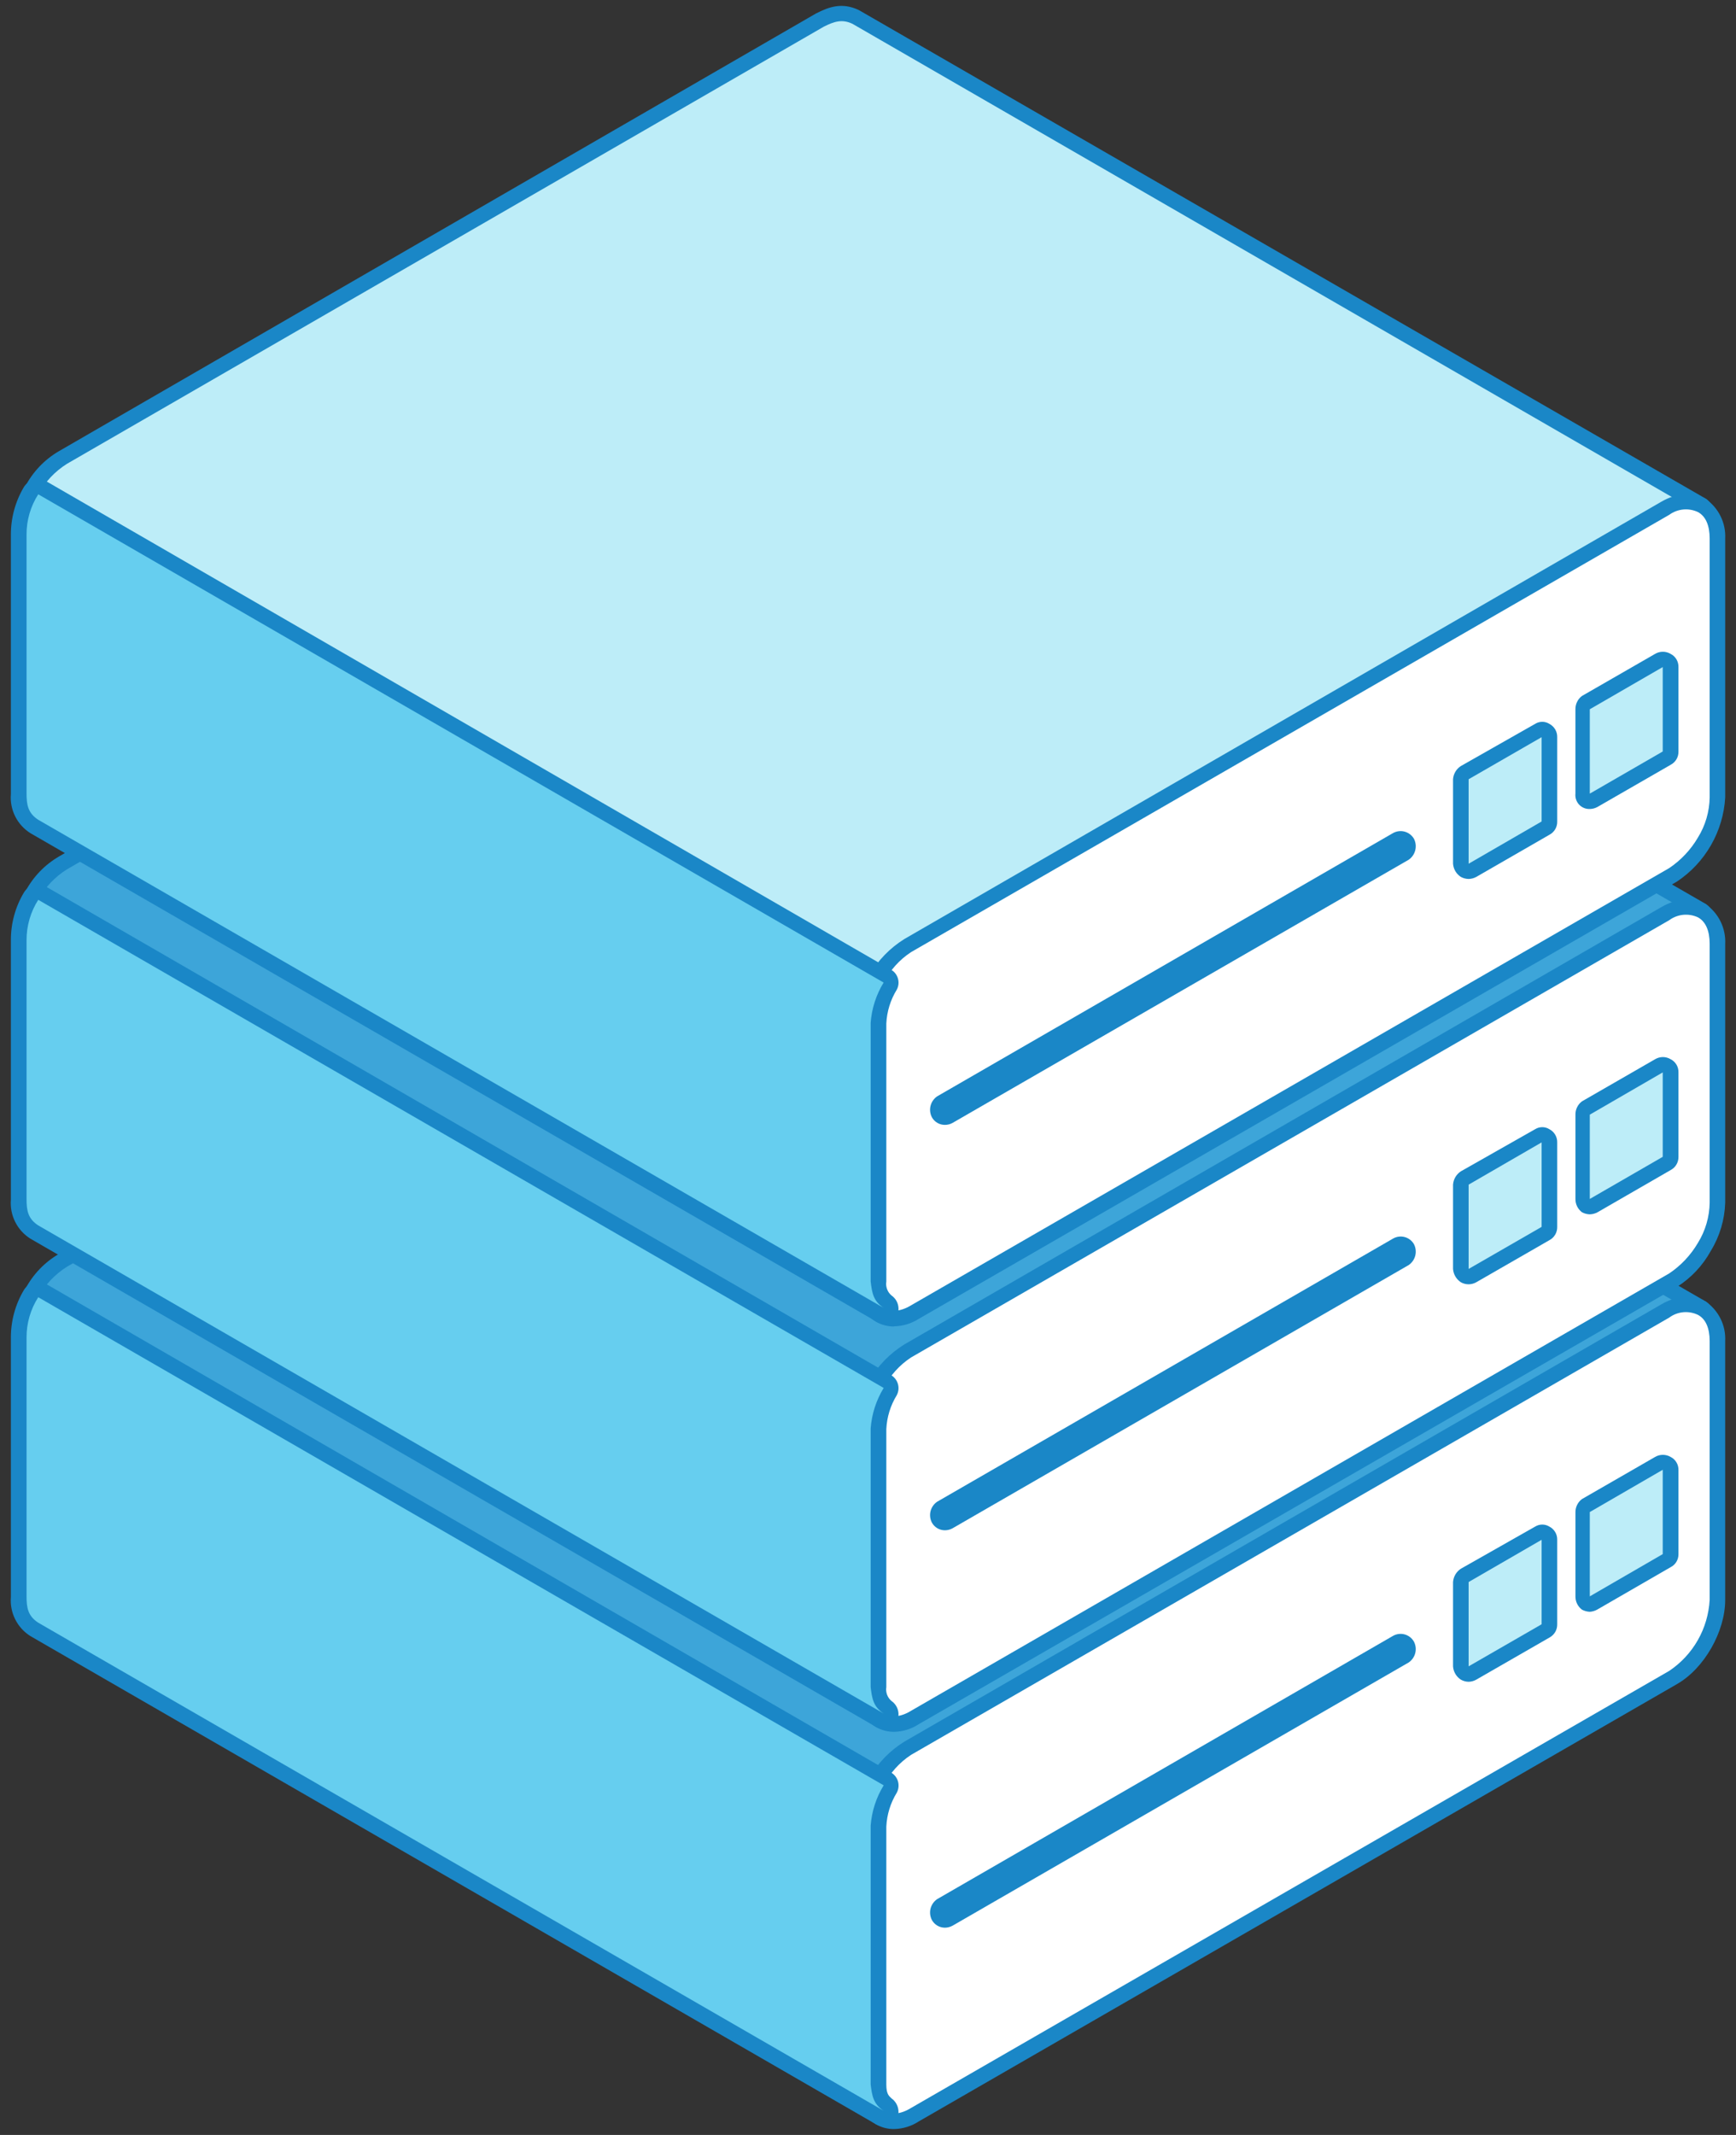 <svg width="96" height="118" viewBox="0 0 96 118" fill="none" xmlns="http://www.w3.org/2000/svg">
<rect x="0" y="0" width="96" height="118" fill="#333333" stroke="none"/>
<path fill-rule="evenodd" clip-rule="evenodd" d="M3.341 71.426L48.578 97.555C48.962 97.058 49.424 96.627 49.946 96.278L91.514 72.288L46.702 46.422C46.557 46.354 46.412 46.341 45.91 46.6L4.129 70.742C3.836 70.929 3.569 71.156 3.338 71.416L3.341 71.426ZM48.868 99.53C48.717 99.526 48.569 99.485 48.437 99.412L1.683 72.433C1.476 72.322 1.32 72.133 1.252 71.908C1.228 71.68 1.278 71.451 1.393 71.254C1.82 70.438 2.47 69.761 3.267 69.3L45.121 45.111C45.842 44.74 46.563 44.488 47.5 44.922L94.334 71.938C94.514 72.055 94.643 72.236 94.696 72.443C94.749 72.651 94.722 72.871 94.621 73.06C94.574 73.156 94.51 73.241 94.43 73.312C94.351 73.382 94.258 73.437 94.158 73.471C94.057 73.506 93.951 73.521 93.845 73.514C93.739 73.508 93.635 73.481 93.539 73.434C93.324 73.326 93.179 73.32 92.677 73.572L50.816 97.741C50.281 98.079 49.855 98.565 49.589 99.139C49.508 99.256 49.4 99.352 49.275 99.42C49.15 99.488 49.01 99.526 48.868 99.53Z" fill="#1A87C7"/>
<path fill-rule="evenodd" clip-rule="evenodd" d="M93.893 72.673L47.14 45.687C46.564 45.411 46.129 45.556 45.556 45.846L3.702 70.014C3.038 70.432 2.492 71.011 2.115 71.699L48.868 98.677C49.239 98.009 49.757 97.433 50.381 96.993L92.31 72.824C92.536 72.66 92.802 72.56 93.081 72.533C93.359 72.506 93.64 72.555 93.893 72.673Z" fill="#3DA5D9"/>
<path fill-rule="evenodd" clip-rule="evenodd" d="M93.317 73.364C93.111 73.375 92.912 73.443 92.741 73.559L50.815 97.741C50.293 98.072 49.87 98.538 49.589 99.089C49.245 99.633 49.047 100.256 49.013 100.898V115.198C49.013 115.565 49.083 115.841 49.228 115.926C49.373 116.01 49.589 115.99 50.02 115.774L91.878 91.605C92.394 91.24 92.822 90.765 93.133 90.214C93.444 89.664 93.63 89.052 93.677 88.421V74.115C93.677 73.68 93.606 73.441 93.462 73.394C93.391 73.364 93.391 73.35 93.317 73.35V73.364ZM49.444 117.674C49.089 117.679 48.74 117.587 48.433 117.408C48.06 117.181 47.756 116.856 47.553 116.469C47.35 116.082 47.256 115.648 47.281 115.211V100.912C47.313 99.974 47.585 99.061 48.073 98.26C48.544 97.442 49.213 96.754 50.017 96.258L91.875 72.09C92.737 71.591 93.603 71.534 94.324 71.938C94.676 72.18 94.96 72.509 95.149 72.892C95.338 73.276 95.425 73.701 95.402 74.128V88.435C95.402 90.17 94.25 92.215 92.737 93.081L50.812 117.25C50.405 117.517 49.931 117.664 49.444 117.674Z" fill="#1A87C7"/>
<path fill-rule="evenodd" clip-rule="evenodd" d="M94.543 74.128C94.543 73.407 94.327 72.902 93.893 72.672C93.64 72.552 93.359 72.502 93.08 72.528C92.801 72.555 92.534 72.657 92.309 72.824L50.381 96.993C49.739 97.414 49.218 97.995 48.868 98.677C48.434 99.343 48.185 100.111 48.147 100.905V115.204C48.121 115.491 48.175 115.779 48.303 116.036C48.43 116.294 48.625 116.512 48.868 116.667C49.228 116.906 49.804 116.869 50.381 116.508L92.309 92.35C92.96 91.914 93.5 91.333 93.888 90.653C94.275 89.973 94.499 89.213 94.543 88.431V74.128Z" fill="white"/>
<path fill-rule="evenodd" clip-rule="evenodd" d="M88.778 84.061V86.757L91.157 85.409V82.713L88.778 84.061ZM87.916 89.085C87.764 89.079 87.615 89.038 87.481 88.967C87.368 88.882 87.276 88.77 87.213 88.643C87.151 88.515 87.119 88.375 87.121 88.233V83.59C87.118 83.447 87.15 83.307 87.213 83.179C87.275 83.051 87.367 82.94 87.481 82.855L91.525 80.527C91.655 80.45 91.804 80.41 91.956 80.41C92.107 80.41 92.256 80.45 92.387 80.527C92.52 80.595 92.632 80.699 92.708 80.828C92.784 80.957 92.823 81.105 92.818 81.255V85.914C92.818 86.061 92.777 86.205 92.7 86.33C92.623 86.455 92.512 86.556 92.38 86.622L88.337 88.957C88.208 89.031 88.064 89.075 87.916 89.085Z" fill="#1A87C7"/>
<path fill-rule="evenodd" clip-rule="evenodd" d="M87.915 88.232L91.948 85.897V81.237L87.915 83.572V88.232Z" fill="#BDEDF8"/>
<path fill-rule="evenodd" clip-rule="evenodd" d="M2.475 72.895C2.362 73.243 2.29 73.604 2.259 73.969V88.232C2.33 88.751 2.404 88.859 2.62 88.997L47.284 114.823V100.911C47.334 100.262 47.48 99.624 47.716 99.017L2.475 72.895ZM48.868 117.515C48.717 117.518 48.569 117.481 48.437 117.408L1.683 90.429C1.322 90.203 1.031 89.882 0.84 89.501C0.649 89.12 0.567 88.694 0.602 88.269V73.933C0.599 73.005 0.848 72.094 1.323 71.298C1.386 71.194 1.47 71.104 1.569 71.034C1.668 70.963 1.78 70.913 1.899 70.887C2.006 70.856 2.119 70.847 2.23 70.861C2.341 70.874 2.448 70.909 2.546 70.964L49.228 97.943C49.329 97.993 49.418 98.063 49.49 98.148C49.563 98.233 49.618 98.332 49.652 98.439C49.685 98.546 49.697 98.659 49.686 98.77C49.676 98.882 49.642 98.99 49.589 99.088C49.243 99.652 49.045 100.294 49.013 100.955V115.218C49.013 115.743 49.158 115.844 49.303 115.982C49.48 116.109 49.606 116.294 49.659 116.506C49.711 116.717 49.687 116.94 49.589 117.135C49.501 117.244 49.392 117.334 49.268 117.399C49.144 117.465 49.008 117.504 48.868 117.515Z" fill="#1A87C7"/>
<path fill-rule="evenodd" clip-rule="evenodd" d="M48.868 98.677L2.115 71.699C1.689 72.364 1.465 73.137 1.468 73.926V88.226C1.468 88.852 1.539 89.314 2.115 89.688L48.868 116.666C48.292 116.292 48.221 115.831 48.147 115.204V100.905C48.206 100.115 48.453 99.351 48.868 98.677Z" fill="#66CEEF"/>
<path fill-rule="evenodd" clip-rule="evenodd" d="M82.08 87.929V90.624L84.459 89.277V86.581L82.08 87.929ZM81.214 92.953C81.063 92.951 80.914 92.911 80.783 92.835C80.659 92.754 80.555 92.646 80.481 92.518C80.406 92.391 80.362 92.248 80.352 92.1V87.44C80.363 87.293 80.407 87.151 80.482 87.023C80.557 86.896 80.66 86.787 80.783 86.706L84.89 84.378C85.009 84.303 85.146 84.264 85.286 84.264C85.426 84.264 85.563 84.303 85.682 84.378C85.815 84.446 85.926 84.551 86.002 84.68C86.078 84.808 86.117 84.956 86.113 85.105V89.775C86.116 89.926 86.078 90.074 86.002 90.204C85.925 90.333 85.815 90.439 85.682 90.51L81.639 92.835C81.51 92.909 81.363 92.95 81.214 92.953Z" fill="#1A87C7"/>
<path fill-rule="evenodd" clip-rule="evenodd" d="M81.214 92.1L85.251 89.775V85.106L81.214 87.44V92.1Z" fill="#BDEDF8"/>
<path fill-rule="evenodd" clip-rule="evenodd" d="M3.341 49.461L48.578 75.59C48.962 75.093 49.424 74.661 49.946 74.313L91.514 50.316L46.702 24.456C46.557 24.389 46.412 24.376 45.91 24.628L4.129 48.777C3.836 48.964 3.569 49.191 3.338 49.45L3.341 49.461ZM48.868 77.561C48.717 77.562 48.568 77.522 48.437 77.447L1.683 50.468C1.477 50.355 1.322 50.167 1.252 49.943C1.228 49.715 1.278 49.486 1.393 49.289C1.822 48.474 2.471 47.797 3.267 47.335L45.121 23.146C45.842 22.775 46.563 22.519 47.5 22.957L94.335 49.966C94.514 50.085 94.643 50.266 94.696 50.475C94.749 50.684 94.722 50.905 94.621 51.095C94.524 51.285 94.357 51.43 94.156 51.5C93.954 51.569 93.733 51.558 93.539 51.469C93.324 51.371 93.179 51.354 92.677 51.614L50.822 75.762C50.289 76.102 49.864 76.587 49.596 77.16C49.515 77.28 49.407 77.379 49.28 77.449C49.154 77.519 49.013 77.557 48.868 77.561Z" fill="#1A87C7"/>
<path fill-rule="evenodd" clip-rule="evenodd" d="M93.893 50.7L47.14 23.729C46.564 23.439 46.129 23.59 45.556 23.88L3.702 48.049C3.037 48.464 2.49 49.045 2.115 49.733L48.868 76.712C49.239 76.044 49.757 75.468 50.381 75.027L92.31 50.859C92.537 50.696 92.802 50.596 93.08 50.568C93.358 50.54 93.639 50.586 93.893 50.7Z" fill="#3DA5D9"/>
<path fill-rule="evenodd" clip-rule="evenodd" d="M93.317 51.398C93.11 51.407 92.91 51.474 92.741 51.593L50.816 75.762C50.289 76.101 49.865 76.578 49.589 77.14C49.244 77.682 49.045 78.304 49.013 78.946V93.246C49.013 93.613 49.084 93.886 49.229 93.974C49.373 94.061 49.589 94.037 50.02 93.822L91.878 69.653C92.404 69.295 92.846 68.826 93.172 68.279C93.498 67.731 93.672 67.106 93.678 66.469V52.17C93.678 51.802 93.607 51.523 93.462 51.435C93.417 51.412 93.368 51.399 93.317 51.398ZM49.444 95.719C49.09 95.722 48.741 95.63 48.434 95.453C48.06 95.226 47.755 94.902 47.552 94.514C47.349 94.127 47.255 93.692 47.281 93.256V78.956C47.314 78.017 47.586 77.102 48.073 76.298C48.547 75.483 49.215 74.798 50.017 74.303L91.875 50.135C92.737 49.636 93.603 49.578 94.325 49.976C94.677 50.221 94.961 50.552 95.15 50.938C95.338 51.324 95.425 51.751 95.403 52.18V66.479C95.372 67.417 95.1 68.331 94.611 69.131C94.165 69.944 93.521 70.63 92.737 71.126L50.812 95.294C50.405 95.562 49.931 95.709 49.444 95.719Z" fill="#1A87C7"/>
<path fill-rule="evenodd" clip-rule="evenodd" d="M94.543 52.17C94.543 51.449 94.327 50.937 93.893 50.701C93.639 50.583 93.358 50.536 93.079 50.563C92.801 50.591 92.535 50.693 92.309 50.859L50.381 75.028C49.739 75.449 49.218 76.03 48.868 76.712C48.435 77.381 48.186 78.151 48.147 78.946V93.246C48.121 93.532 48.175 93.82 48.303 94.078C48.43 94.336 48.625 94.554 48.868 94.708C49.228 94.948 49.804 94.917 50.381 94.557L92.309 70.381C92.957 69.946 93.498 69.37 93.893 68.697C94.308 68.027 94.533 67.257 94.543 66.469V52.17Z" fill="white"/>
<path fill-rule="evenodd" clip-rule="evenodd" d="M88.778 62.096V64.791L91.157 63.444V60.748L88.778 62.096ZM87.916 67.117C87.764 67.114 87.615 67.074 87.481 67.002C87.368 66.916 87.276 66.805 87.213 66.678C87.151 66.55 87.119 66.409 87.121 66.267V61.608C87.118 61.465 87.15 61.325 87.213 61.197C87.275 61.069 87.367 60.958 87.481 60.873L91.525 58.545C91.655 58.467 91.804 58.425 91.956 58.425C92.108 58.425 92.257 58.467 92.387 58.545C92.521 58.612 92.633 58.717 92.709 58.846C92.785 58.974 92.823 59.123 92.818 59.272V63.939C92.821 64.089 92.782 64.237 92.706 64.366C92.63 64.495 92.52 64.6 92.387 64.67L88.344 67.002C88.212 67.074 88.066 67.113 87.916 67.117Z" fill="#1A87C7"/>
<path fill-rule="evenodd" clip-rule="evenodd" d="M87.915 66.267L91.948 63.939V59.273L87.915 61.608V66.267Z" fill="#BDEDF8"/>
<path fill-rule="evenodd" clip-rule="evenodd" d="M2.475 50.93C2.362 51.279 2.29 51.64 2.259 52.005V66.267C2.33 66.793 2.404 66.894 2.62 67.032L47.284 92.859V78.947C47.335 78.298 47.481 77.66 47.716 77.053L2.475 50.93ZM48.868 95.561C48.716 95.56 48.568 95.519 48.437 95.443L1.683 68.464C1.322 68.238 1.031 67.917 0.84 67.536C0.649 67.155 0.567 66.729 0.602 66.305V51.961C0.599 51.035 0.848 50.125 1.323 49.33C1.385 49.225 1.469 49.136 1.568 49.065C1.667 48.995 1.78 48.946 1.899 48.922C2.006 48.889 2.12 48.88 2.231 48.894C2.343 48.909 2.45 48.947 2.546 49.006L49.228 75.978C49.328 76.028 49.416 76.098 49.488 76.183C49.56 76.267 49.615 76.366 49.648 76.472C49.682 76.578 49.694 76.689 49.684 76.8C49.673 76.911 49.641 77.019 49.589 77.117C49.243 77.681 49.045 78.323 49.013 78.984V93.246C48.99 93.389 49.005 93.535 49.055 93.67C49.106 93.806 49.191 93.925 49.303 94.018C49.48 94.142 49.607 94.326 49.66 94.537C49.713 94.747 49.687 94.97 49.589 95.163C49.502 95.275 49.393 95.367 49.269 95.436C49.145 95.504 49.009 95.547 48.868 95.561Z" fill="#1A87C7"/>
<path fill-rule="evenodd" clip-rule="evenodd" d="M48.868 76.713L2.115 49.734C1.691 50.399 1.467 51.172 1.468 51.961V66.267C1.468 66.894 1.539 67.356 2.115 67.73L48.868 94.708C48.292 94.334 48.221 93.873 48.147 93.246V78.946C48.207 78.155 48.454 77.389 48.868 76.713Z" fill="#66CEEF"/>
<path fill-rule="evenodd" clip-rule="evenodd" d="M82.08 65.964V68.66L84.459 67.312V64.616L82.08 65.964ZM81.214 70.984C81.063 70.984 80.914 70.945 80.783 70.87C80.66 70.788 80.557 70.68 80.482 70.553C80.407 70.425 80.363 70.283 80.352 70.135V65.476C80.363 65.328 80.407 65.186 80.482 65.058C80.557 64.931 80.66 64.823 80.783 64.741L84.89 62.413C85.009 62.338 85.146 62.299 85.286 62.299C85.426 62.299 85.563 62.338 85.682 62.413C85.814 62.482 85.925 62.587 86.001 62.715C86.077 62.844 86.116 62.991 86.113 63.141V67.811C86.117 67.961 86.078 68.109 86.002 68.239C85.926 68.369 85.815 68.475 85.682 68.545L81.639 70.87C81.509 70.944 81.363 70.983 81.214 70.984Z" fill="#1A87C7"/>
<path fill-rule="evenodd" clip-rule="evenodd" d="M81.214 70.135L85.251 67.811V63.141L81.214 65.476V70.135Z" fill="#BDEDF8"/>
<path fill-rule="evenodd" clip-rule="evenodd" d="M3.341 27.058L48.579 53.184C48.962 52.688 49.424 52.257 49.947 51.91L91.515 27.92L46.702 2.05C46.557 1.986 46.412 1.973 45.91 2.229L4.13 26.37C3.836 26.558 3.57 26.784 3.338 27.044L3.341 27.058ZM48.868 55.158C48.717 55.159 48.568 55.119 48.437 55.044L1.684 28.065C1.476 27.954 1.321 27.765 1.252 27.54C1.228 27.313 1.277 27.085 1.394 26.889C1.82 26.072 2.47 25.394 3.267 24.932L45.122 0.746C45.843 0.379 46.564 0.113 47.501 0.561L94.335 27.566C94.515 27.684 94.644 27.865 94.697 28.073C94.75 28.282 94.723 28.502 94.621 28.692C94.523 28.881 94.356 29.025 94.155 29.094C93.954 29.164 93.734 29.154 93.54 29.066C93.324 28.965 93.179 28.951 92.677 29.204L50.823 53.359C50.291 53.7 49.866 54.183 49.596 54.754C49.516 54.874 49.408 54.974 49.281 55.044C49.154 55.114 49.013 55.154 48.868 55.158Z" fill="#1A87C7"/>
<path fill-rule="evenodd" clip-rule="evenodd" d="M93.893 28.301L47.14 1.316C46.564 1.043 46.129 1.188 45.556 1.474L3.702 25.636C3.038 26.054 2.492 26.634 2.115 27.321L48.868 54.299C49.239 53.63 49.756 53.054 50.381 52.615L92.31 28.443C92.538 28.282 92.804 28.184 93.082 28.159C93.361 28.134 93.64 28.183 93.893 28.301Z" fill="#BDEDF8"/>
<path fill-rule="evenodd" clip-rule="evenodd" d="M93.317 29.005C93.111 29.014 92.911 29.08 92.741 29.197L50.816 53.369C50.291 53.709 49.867 54.184 49.589 54.744C49.245 55.288 49.047 55.911 49.013 56.553V70.853C48.989 71.114 49.066 71.374 49.228 71.581C49.373 71.645 49.589 71.645 50.02 71.429L91.878 47.261C92.406 46.902 92.848 46.432 93.172 45.882C93.497 45.336 93.671 44.712 93.677 44.076V29.773C93.677 29.335 93.607 29.099 93.462 29.049C93.391 29.019 93.391 29.005 93.317 29.005ZM49.444 73.316C49.09 73.319 48.74 73.227 48.433 73.05C48.06 72.823 47.755 72.498 47.552 72.111C47.349 71.724 47.255 71.289 47.281 70.853V56.553C47.312 55.616 47.585 54.703 48.073 53.901C48.547 53.084 49.214 52.395 50.017 51.897L91.875 27.728C92.737 27.233 93.603 27.182 94.324 27.576C94.676 27.82 94.96 28.15 95.149 28.535C95.338 28.919 95.425 29.346 95.403 29.773V44.076C95.349 45.004 95.08 45.907 94.617 46.713C94.155 47.52 93.511 48.208 92.737 48.723L50.812 72.891C50.403 73.154 49.93 73.297 49.444 73.306V73.316Z" fill="#1A87C7"/>
<path fill-rule="evenodd" clip-rule="evenodd" d="M94.543 29.763C94.543 29.046 94.328 28.534 93.893 28.301C93.64 28.183 93.359 28.134 93.081 28.161C92.802 28.188 92.536 28.288 92.31 28.453L50.381 52.625C49.739 53.045 49.218 53.626 48.868 54.309C48.434 54.974 48.185 55.743 48.147 56.536V70.836C48.122 71.123 48.176 71.41 48.303 71.668C48.431 71.926 48.626 72.144 48.868 72.298C49.229 72.534 49.805 72.501 50.381 72.147L92.31 47.978C92.957 47.542 93.498 46.967 93.893 46.294C94.308 45.625 94.533 44.856 94.543 44.07V29.763Z" fill="white"/>
<path fill-rule="evenodd" clip-rule="evenodd" d="M88.778 39.693V42.389L91.157 41.041V38.345L88.778 39.693ZM87.915 44.714C87.805 44.718 87.695 44.699 87.593 44.657C87.491 44.615 87.399 44.552 87.323 44.471C87.248 44.391 87.191 44.295 87.156 44.19C87.121 44.085 87.108 43.974 87.12 43.864V39.201C87.118 39.059 87.15 38.919 87.213 38.791C87.275 38.663 87.367 38.552 87.481 38.467L91.524 36.142C91.654 36.064 91.803 36.023 91.955 36.023C92.107 36.023 92.256 36.064 92.387 36.142C92.52 36.21 92.631 36.314 92.708 36.443C92.784 36.572 92.822 36.72 92.818 36.87V41.536C92.822 41.687 92.784 41.836 92.708 41.965C92.632 42.095 92.52 42.201 92.387 42.271L88.343 44.599C88.212 44.672 88.065 44.712 87.915 44.714Z" fill="#1A87C7"/>
<path fill-rule="evenodd" clip-rule="evenodd" d="M87.915 43.864L91.948 41.536V36.87L87.915 39.201V43.864Z" fill="#BDEDF8"/>
<path fill-rule="evenodd" clip-rule="evenodd" d="M2.475 28.527C2.362 28.875 2.29 29.234 2.26 29.598V43.864C2.33 44.383 2.404 44.488 2.62 44.626L47.285 70.449V56.54C47.336 55.89 47.481 55.251 47.716 54.643L2.475 28.523V28.527ZM48.868 73.144C48.717 73.143 48.569 73.103 48.437 73.03L1.683 46.051C1.322 45.824 1.03 45.503 0.839 45.121C0.648 44.74 0.566 44.313 0.602 43.888V29.555C0.599 28.626 0.848 27.714 1.323 26.916C1.387 26.813 1.471 26.724 1.57 26.653C1.669 26.583 1.781 26.532 1.899 26.505C2.007 26.475 2.12 26.467 2.232 26.482C2.343 26.497 2.45 26.535 2.546 26.593L49.229 53.572C49.328 53.621 49.417 53.689 49.489 53.773C49.561 53.858 49.616 53.955 49.649 54.061C49.683 54.167 49.695 54.278 49.685 54.388C49.674 54.499 49.642 54.606 49.589 54.704C49.243 55.266 49.045 55.907 49.013 56.567V70.833C48.99 70.976 49.005 71.122 49.056 71.257C49.106 71.392 49.192 71.512 49.303 71.605C49.48 71.728 49.607 71.912 49.66 72.122C49.713 72.332 49.688 72.554 49.589 72.747C49.502 72.858 49.393 72.951 49.269 73.019C49.145 73.087 49.009 73.13 48.868 73.144Z" fill="#1A87C7"/>
<path fill-rule="evenodd" clip-rule="evenodd" d="M48.868 54.309L2.115 27.321C1.689 27.985 1.464 28.759 1.468 29.548V43.848C1.468 44.471 1.539 44.936 2.115 45.31L48.868 72.289C48.292 71.915 48.221 71.453 48.147 70.826V56.527C48.207 55.737 48.454 54.974 48.868 54.299V54.309Z" fill="#66CEEF"/>
<path fill-rule="evenodd" clip-rule="evenodd" d="M82.08 43.561V46.256L84.459 44.908V42.213L82.08 43.561ZM81.214 48.581C81.063 48.579 80.915 48.54 80.783 48.467C80.66 48.386 80.557 48.279 80.482 48.153C80.408 48.027 80.363 47.885 80.352 47.739V43.069C80.362 42.922 80.407 42.781 80.482 42.654C80.556 42.528 80.66 42.421 80.783 42.341L84.89 40.01C85.009 39.935 85.146 39.895 85.286 39.895C85.426 39.895 85.563 39.935 85.682 40.01C85.815 40.08 85.926 40.186 86.002 40.315C86.078 40.445 86.117 40.593 86.113 40.744V45.404C86.117 45.554 86.079 45.703 86.003 45.833C85.926 45.963 85.815 46.069 85.682 46.138L81.639 48.467C81.509 48.539 81.363 48.578 81.214 48.581Z" fill="#1A87C7"/>
<path fill-rule="evenodd" clip-rule="evenodd" d="M81.214 47.739L85.251 45.404V40.744L81.214 43.069V47.739Z" fill="#BDEDF8"/>
<path fill-rule="evenodd" clip-rule="evenodd" d="M52.254 62.173C52.107 62.175 51.962 62.136 51.836 62.062C51.709 61.988 51.604 61.881 51.533 61.752C51.432 61.557 51.406 61.333 51.459 61.12C51.513 60.907 51.642 60.721 51.823 60.597L77.036 46.044C77.231 45.936 77.46 45.907 77.675 45.965C77.89 46.023 78.074 46.163 78.188 46.354C78.29 46.55 78.317 46.776 78.264 46.99C78.212 47.203 78.083 47.391 77.902 47.517L52.685 62.059C52.554 62.135 52.405 62.174 52.254 62.173Z" fill="#1A87C7"/>
<path fill-rule="evenodd" clip-rule="evenodd" d="M52.254 84.58C52.106 84.58 51.962 84.541 51.835 84.467C51.708 84.392 51.604 84.284 51.533 84.155C51.432 83.961 51.406 83.736 51.459 83.524C51.513 83.312 51.642 83.126 51.822 83.003L77.036 68.457C77.229 68.346 77.458 68.315 77.674 68.372C77.89 68.428 78.075 68.568 78.188 68.761C78.29 68.955 78.317 69.181 78.265 69.394C78.212 69.608 78.083 69.795 77.901 69.92L52.685 84.465C52.553 84.54 52.405 84.579 52.254 84.58Z" fill="#1A87C7"/>
<path fill-rule="evenodd" clip-rule="evenodd" d="M52.254 106.545C52.106 106.545 51.962 106.506 51.835 106.431C51.708 106.357 51.604 106.249 51.533 106.12C51.432 105.926 51.406 105.701 51.459 105.489C51.513 105.277 51.642 105.091 51.822 104.968L77.035 90.415C77.23 90.305 77.461 90.276 77.677 90.335C77.893 90.395 78.077 90.537 78.188 90.732C78.29 90.926 78.317 91.15 78.264 91.363C78.211 91.575 78.082 91.761 77.901 91.885L52.685 106.43C52.553 106.504 52.405 106.544 52.254 106.545Z" fill="#1A87C7"/>
</svg>
